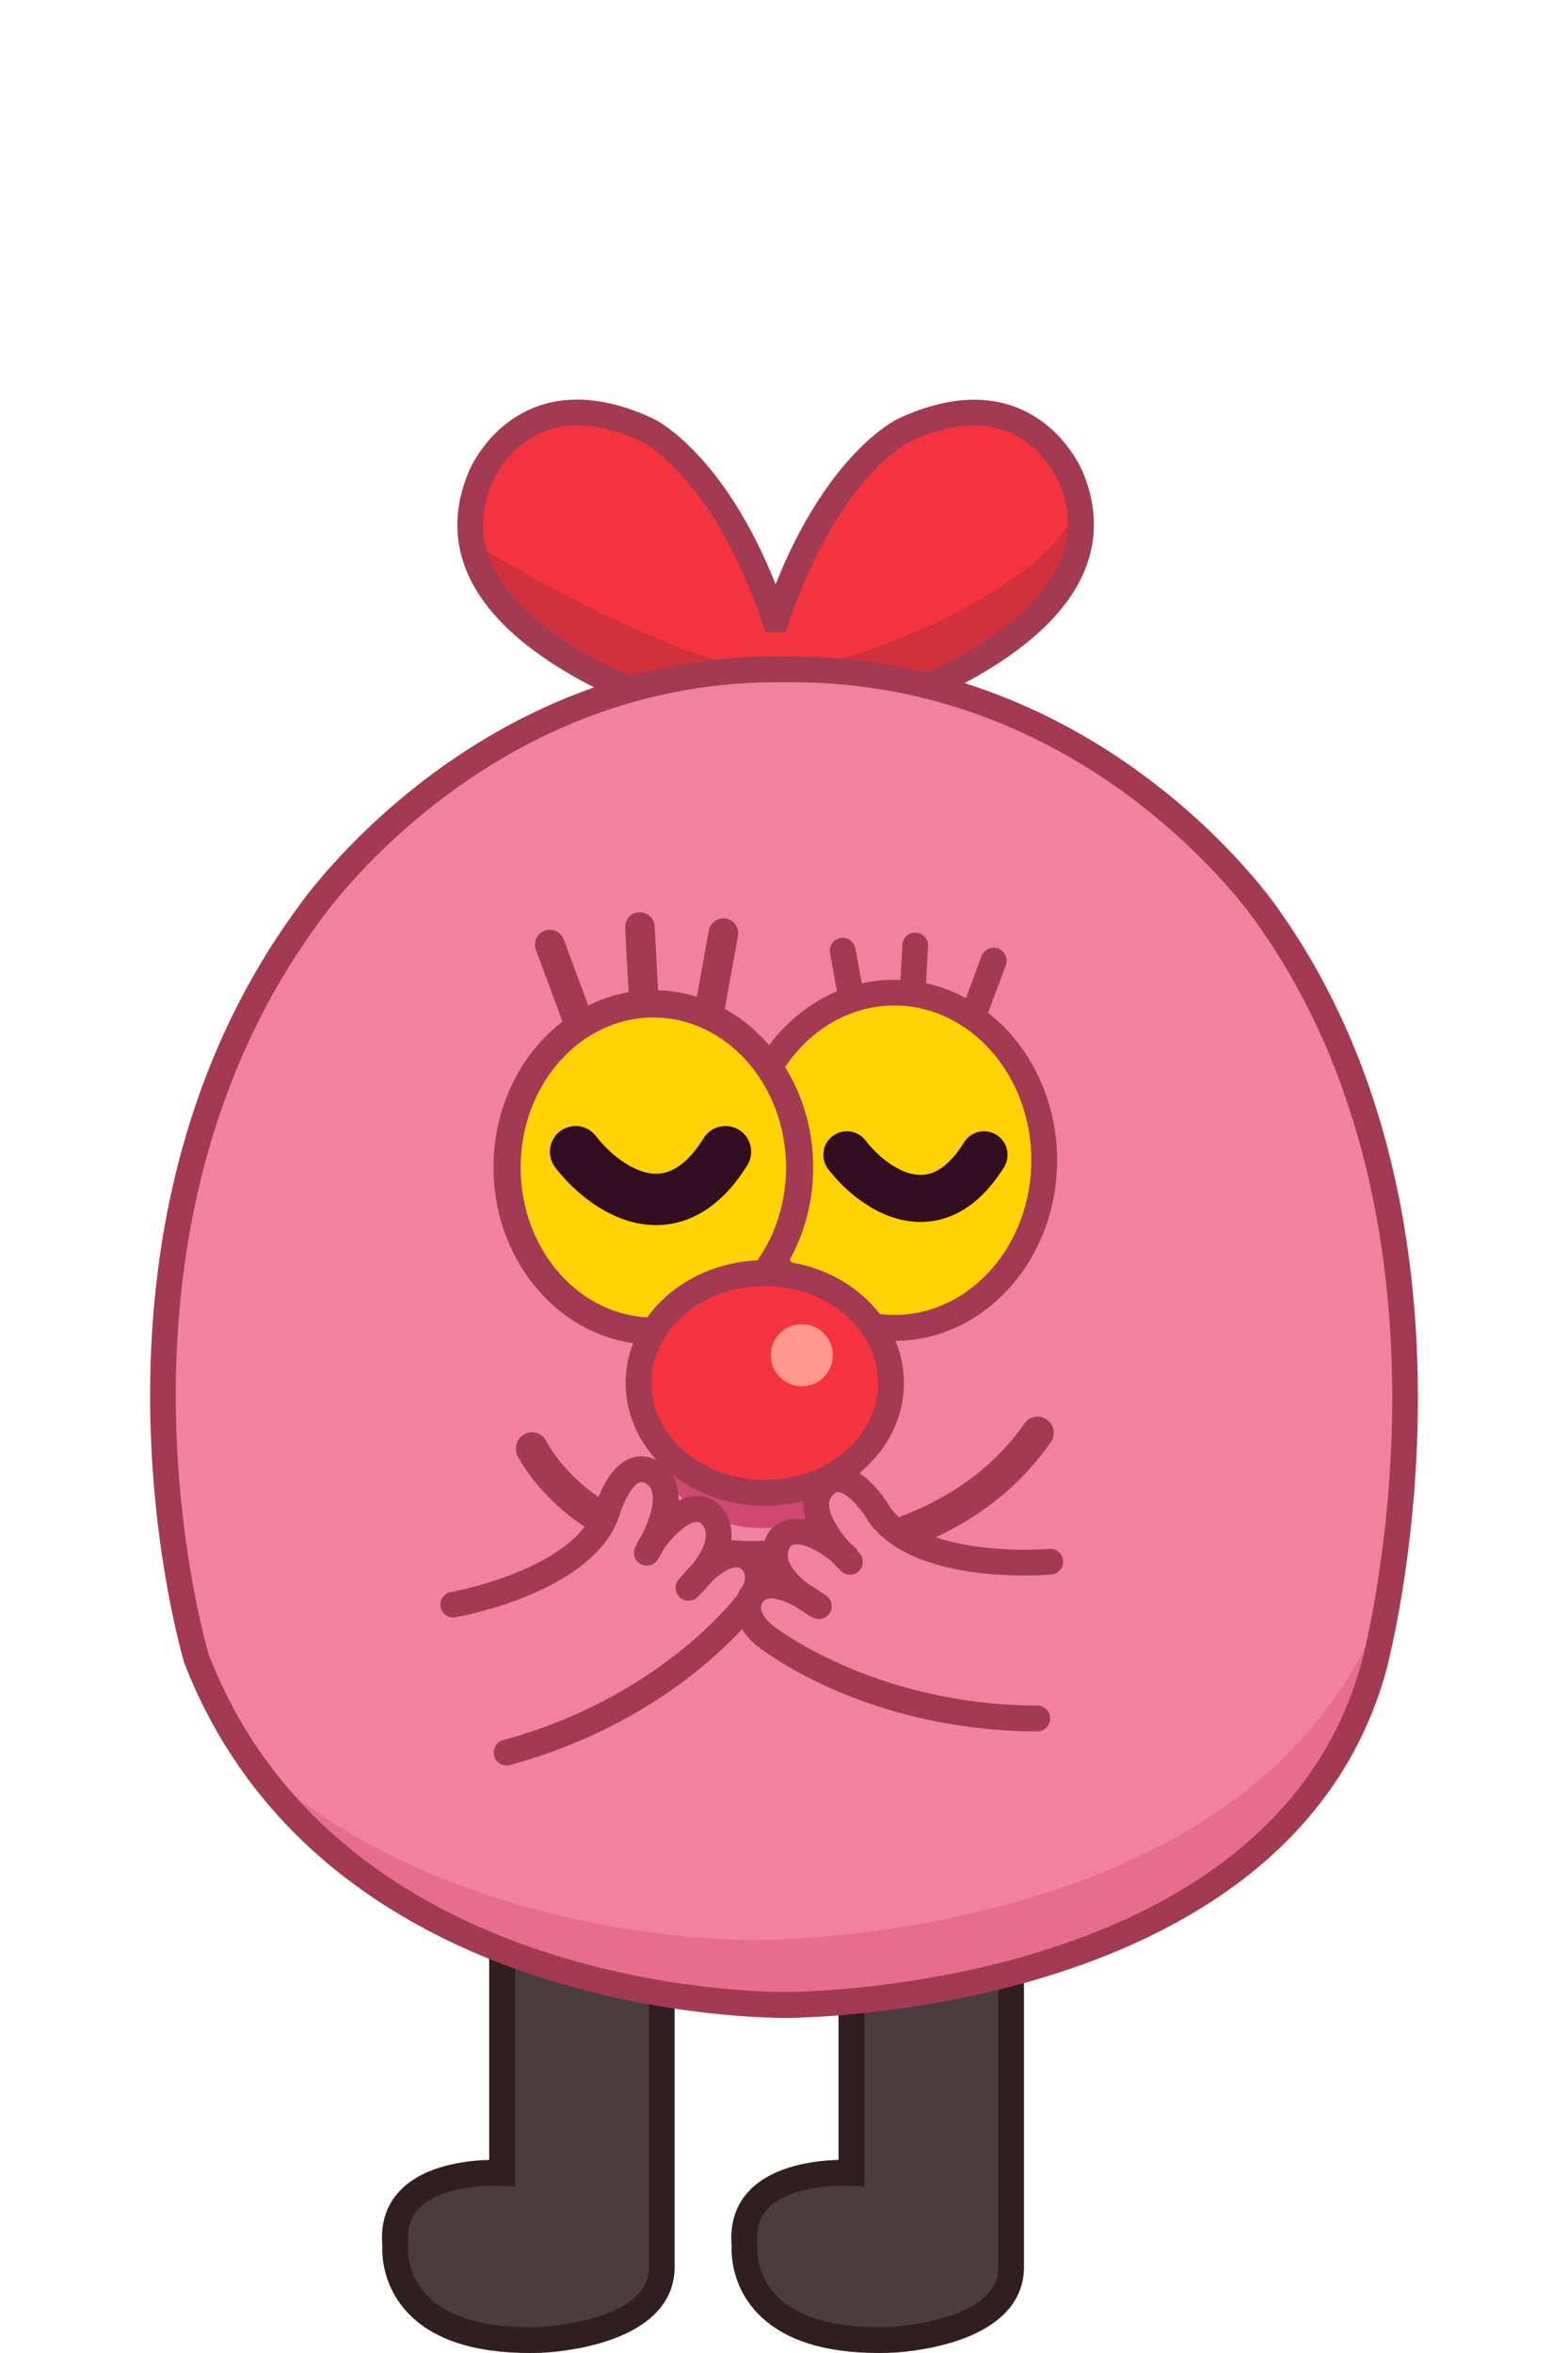 <svg id="eFIcWuqnMTr1" xmlns="http://www.w3.org/2000/svg" xmlns:xlink="http://www.w3.org/1999/xlink" viewBox="0 0 100 150" shape-rendering="geometricPrecision" text-rendering="geometricPrecision" project-id="cf522853fe174547a120df31c9c40fcc" export-id="a91e2861439f428aaab37c51b87b867f" cached="false">
<style><![CDATA[
#eFIcWuqnMTr3_to {animation: eFIcWuqnMTr3_to__to 2000ms linear infinite normal forwards}@keyframes eFIcWuqnMTr3_to__to { 0% {transform: translate(154.908px,268.236px)} 23.333% {transform: translate(154.908px,268.236px);animation-timing-function: cubic-bezier(0.79,0.015,0.165,1)} 40% {transform: translate(154.908px,252.236px);animation-timing-function: cubic-bezier(0.79,0.015,0.165,1)} 50% {transform: translate(154.908px,268.236px)} 100% {transform: translate(154.908px,268.236px)}} #eFIcWuqnMTr5_tr {animation: eFIcWuqnMTr5_tr__tr 2000ms linear infinite normal forwards}@keyframes eFIcWuqnMTr5_tr__tr { 0% {transform: translate(147.933px,301.603px) rotate(0deg)} 23.333% {transform: translate(147.933px,301.603px) rotate(0deg);animation-timing-function: cubic-bezier(0.79,0.015,0.165,1)} 40% {transform: translate(147.933px,301.603px) rotate(37deg);animation-timing-function: cubic-bezier(0.79,0.015,0.165,1)} 50% {transform: translate(147.933px,301.603px) rotate(0deg)} 100% {transform: translate(147.933px,301.603px) rotate(0deg)}} #eFIcWuqnMTr8_tr {animation: eFIcWuqnMTr8_tr__tr 2000ms linear infinite normal forwards}@keyframes eFIcWuqnMTr8_tr__tr { 0% {transform: translate(170.213px,300.872px) rotate(0deg)} 28.333% {transform: translate(170.213px,300.872px) rotate(0deg);animation-timing-function: cubic-bezier(0.79,0.015,0.165,1)} 45% {transform: translate(170.213px,300.872px) rotate(19.45deg);animation-timing-function: cubic-bezier(0.79,0.015,0.165,1)} 55% {transform: translate(170.213px,300.872px) rotate(0deg)} 100% {transform: translate(170.213px,300.872px) rotate(0deg)}} #eFIcWuqnMTr11_to {animation: eFIcWuqnMTr11_to__to 2000ms linear infinite normal forwards}@keyframes eFIcWuqnMTr11_to__to { 0% {transform: translate(154.908px,266.245px)} 23.333% {transform: translate(154.908px,266.245px);animation-timing-function: cubic-bezier(0.79,0.015,0.165,1)} 40% {transform: translate(154.908px,266.245px);animation-timing-function: cubic-bezier(0.79,0.015,0.165,1)} 46.667% {transform: translate(154.908px,279.245px);animation-timing-function: cubic-bezier(0.79,0.015,0.165,1)} 50% {transform: translate(154.908px,266.245px)} 100% {transform: translate(154.908px,266.245px)}} #eFIcWuqnMTr12_ts {animation: eFIcWuqnMTr12_ts__ts 2000ms linear infinite normal forwards}@keyframes eFIcWuqnMTr12_ts__ts { 0% {transform: translate(154.379px,224.332px) scale(1,1)} 23.333% {transform: translate(154.379px,224.332px) scale(1,1);animation-timing-function: cubic-bezier(0.79,0.015,0.165,1)} 40% {transform: translate(154.379px,224.332px) scale(0.56,1.2);animation-timing-function: cubic-bezier(0.79,0.015,0.165,1)} 50% {transform: translate(154.379px,224.332px) scale(1,1)} 100% {transform: translate(154.379px,224.332px) scale(1,1)}} #eFIcWuqnMTr35 {animation: eFIcWuqnMTr35_c_o 2000ms linear infinite normal forwards}@keyframes eFIcWuqnMTr35_c_o { 0% {opacity: 0} 33.333% {opacity: 0} 33.667% {opacity: 1} 41.667% {opacity: 1} 42% {opacity: 0} 50% {opacity: 0} 50.333% {opacity: 1} 58.333% {opacity: 1} 58.667% {opacity: 0} 66.667% {opacity: 0} 67% {opacity: 1} 75% {opacity: 1} 75.333% {opacity: 0} 83.333% {opacity: 0} 83.667% {opacity: 1} 91.667% {opacity: 1} 92% {opacity: 0} 100% {opacity: 0}} #eFIcWuqnMTr43 {animation: eFIcWuqnMTr43_c_o 2000ms linear infinite normal forwards}@keyframes eFIcWuqnMTr43_c_o { 0% {opacity: 0} 33.333% {opacity: 0} 33.667% {opacity: 1} 41.667% {opacity: 1} 42% {opacity: 0} 50% {opacity: 0} 50.333% {opacity: 1} 58.333% {opacity: 1} 58.667% {opacity: 0} 66.667% {opacity: 0} 67% {opacity: 1} 75% {opacity: 1} 75.333% {opacity: 0} 83.333% {opacity: 0} 83.667% {opacity: 1} 91.667% {opacity: 1} 92% {opacity: 0} 100% {opacity: 0}} #eFIcWuqnMTr51_to {animation: eFIcWuqnMTr51_to__to 2000ms linear infinite normal forwards}@keyframes eFIcWuqnMTr51_to__to { 0% {transform: translate(153.682px,269.874px)} 23.333% {transform: translate(153.682px,269.874px);animation-timing-function: cubic-bezier(0.79,0.015,0.165,1)} 40% {transform: translate(153.682px,266.874px);animation-timing-function: cubic-bezier(0.79,0.015,0.165,1)} 50% {transform: translate(153.682px,269.874px)} 100% {transform: translate(153.682px,269.874px)}} #eFIcWuqnMTr56_tr {animation: eFIcWuqnMTr56_tr__tr 2000ms linear infinite normal forwards}@keyframes eFIcWuqnMTr56_tr__tr { 0% {transform: translate(132.997px,283.725px) rotate(0deg)} 40% {transform: translate(132.997px,283.725px) rotate(0deg)} 46.667% {transform: translate(132.997px,283.725px) rotate(-10deg)} 53.333% {transform: translate(132.997px,283.725px) rotate(0deg)} 60% {transform: translate(132.997px,283.725px) rotate(13deg)} 66.667% {transform: translate(132.997px,283.725px) rotate(0deg)} 73.333% {transform: translate(132.997px,283.725px) rotate(13deg)} 80% {transform: translate(132.997px,283.725px) rotate(0deg)} 86.667% {transform: translate(132.997px,283.725px) rotate(13deg)} 93.333% {transform: translate(132.997px,283.725px) rotate(0deg)} 100% {transform: translate(132.997px,283.725px) rotate(13deg)}} #eFIcWuqnMTr61_tr {animation: eFIcWuqnMTr61_tr__tr 2000ms linear infinite normal forwards}@keyframes eFIcWuqnMTr61_tr__tr { 0% {transform: translate(172.707px,282.915px) rotate(0deg)} 40% {transform: translate(172.707px,282.915px) rotate(0deg)} 46.667% {transform: translate(172.707px,282.915px) rotate(13deg)} 53.333% {transform: translate(172.707px,282.915px) rotate(0deg)} 60% {transform: translate(172.707px,282.915px) rotate(13deg)} 66.667% {transform: translate(172.707px,282.915px) rotate(0deg)} 73.333% {transform: translate(172.707px,282.915px) rotate(13deg)} 80% {transform: translate(172.707px,282.915px) rotate(0deg)} 86.667% {transform: translate(172.707px,282.915px) rotate(13deg)} 93.333% {transform: translate(172.707px,282.915px) rotate(0deg)} 100% {transform: translate(172.707px,282.915px) rotate(13deg)}}
]]></style>
<g transform="translate(-104.908-181)"><g id="eFIcWuqnMTr3_to" transform="translate(154.908,268.236)"><g transform="translate(-154.908,-268.236)" clip-path="url(#eFIcWuqnMTr67)"><g><g id="eFIcWuqnMTr5_tr" transform="translate(147.933,301.603) rotate(0)"><g transform="translate(-147.933,-301.603)"><path d="M136.937,301.603v17.92c0,0-7.303-.478-6.818,4.597c0,0-.683,6.32,9.186,6.039c0,0,7.674-.206,7.814-4.531v-22.929l-10.182-1.096Z" fill="#4b3c3f"/><path d="M138.681,331c-3.594,0-6.218-.882-7.822-2.62-1.612-1.755-1.595-3.782-1.571-4.252-.115-1.417.272-2.595,1.16-3.509c1.563-1.607,4.268-1.895,5.658-1.928v-18.003l11.827,1.278v23.67c-.156,5.067-8.265,5.347-8.611,5.355-.214,0-.428.009-.641.009Zm-2.254-10.67c-1.258,0-3.643.247-4.795,1.442-.559.577-.781,1.318-.691,2.274v.082.083c0,.066-.139,1.681,1.16,3.073c1.365,1.458,3.783,2.15,7.188,2.06.066,0,6.909-.289,7.016-3.733v-22.162l-8.537-.923v17.878l-.872-.057c-.123,0-.28-.017-.461-.017h-.008Z" fill="#301e21"/></g></g><g id="eFIcWuqnMTr8_tr" transform="translate(170.213,300.872) rotate(0)"><g transform="translate(-170.213,-300.872)"><path d="M159.209,301.603v17.92c0,0-7.303-.478-6.818,4.597c0,0-.683,6.32,9.186,6.039c0,0,7.674-.206,7.814-4.531v-22.929l-10.182-1.096Z" transform="translate(0 0)" fill="#4b3c3f"/><path d="M160.96,331c-3.594,0-6.217-.882-7.821-2.62-1.612-1.755-1.596-3.782-1.571-4.252-.115-1.417.272-2.595,1.16-3.509c1.562-1.607,4.268-1.895,5.658-1.928v-18.003l11.827,1.278v23.67c-.156,5.067-8.266,5.347-8.611,5.355-.214,0-.428.009-.642.009Zm-2.261-10.67c-1.259,0-3.644.247-4.795,1.442-.559.577-.781,1.318-.691,2.274v.082.083c0,.066-.14,1.681,1.16,3.073c1.365,1.458,3.783,2.15,7.188,2.06.066,0,6.908-.289,7.015-3.733v-22.162l-8.537-.923v17.878l-.872-.057c-.123,0-.279-.017-.46-.017h-.008Z" fill="#301e21"/></g></g><g id="eFIcWuqnMTr11_to" transform="translate(154.908,266.245)"><g transform="translate(-154.908,-266.245)"><g id="eFIcWuqnMTr12_ts" transform="translate(154.379,224.332) scale(1,1)"><g transform="translate(-154.379,-223.332)"><path d="M154.43,219.493c3.331-9.812,8.126-12.07,8.126-12.07c8.027-3.732,10.675,3.04,10.675,3.04c4.704,11.477-18.883,16.602-18.883,16.602l-.255-.107c0,0-23.259-5.018-18.563-16.495c0,0,2.649-6.772,10.676-3.04c0,0,4.795,2.258,8.125,12.07h.099Z" fill="#f5333f"/><path d="M154.063,222.724c-4.523,0-14.324-5.277-18.659-7.916c3.11,8.481,16.397,13.287,27.988,9.612c9.273-2.94,10.46-8.952,9.895-11.591-1.414,4.241-13.57,9.895-19.224,9.895Z" fill="#d1303d"/><path d="M154.274,227.922l-.428-.173c-1.242-.272-15.092-3.485-18.834-10.604-1.159-2.208-1.242-4.564-.246-6.995.041-.107,1.176-2.941,4.169-4.152c2.188-.882,4.746-.651,7.608.675.197.091,4.49,2.2,7.829,10.571c3.34-8.371,7.633-10.472,7.83-10.562c2.862-1.327,5.42-1.558,7.616-.676c2.993,1.203,4.128,4.045,4.178,4.161.978,2.397.896,4.737-.255,6.929-3.866,7.365-18.595,10.636-19.221,10.776l-.246.05Zm-12.551-20.796c-.773,0-1.488.132-2.154.396-2.328.931-3.265,3.221-3.282,3.246-.814,1.994-.757,3.831.173,5.611c3.479,6.616,17.649,9.747,17.789,9.78l.156.049c1.917-.453,14.615-3.666,17.872-9.879.929-1.771.987-3.584.181-5.553-.017-.033-.954-2.323-3.282-3.254-1.752-.692-3.865-.478-6.283.643-.033.016-4.548,2.298-7.698,11.584l-.189.56h-1.275l-.189-.56c-3.183-9.368-7.657-11.568-7.698-11.584-1.497-.692-2.879-1.047-4.129-1.047l.008.008Z" fill="#a23a53"/></g></g><g transform="translate(0 0)"><path d="M155.409,308.82c0,0-29.024.849-37.964-22.072c0,0-8.175-26.579,7.122-47.415c0,0,10.857-16.141,30.702-15.655h-.271c20.083-.247,30.701,15.655,30.701,15.655c14.533,20.325,6.802,48,6.802,48-6.103,21.858-37.643,21.479-37.643,21.479" fill="#f280a1"/><path d="M120.138,292.448c13.003,12.83,33.434,12.23,33.434,12.23l-.597-.009c0,0,33.13.4,40.471-22.295-.524,3.2-1.06,5.12-1.06,5.12-6.103,21.858-37.643,21.479-37.643,21.479l.551.008c0,0-24.119.705-35.156-16.533Z" fill="#e76c90"/><path d="M155.129,309.644c-3.133,0-29.904-.659-38.457-22.599-.107-.33-8.134-27.271,7.229-48.198.091-.14,11.284-16.413,31.294-15.992c20.149-.099,31.08,15.86,31.187,16.025c14.573,20.383,6.99,48.404,6.916,48.684-5.732,20.54-33.481,21.973-37.865,22.072c0,0-.115.008-.296.008h-.008Zm-.716-85.15c-18.652,0-29.056,15.144-29.163,15.3-14.903,20.293-7.098,46.451-7.024,46.707c7.97,20.416,32.75,21.454,36.64,21.487.304,0,30.981.116,36.845-20.877.074-.272,7.443-27.543-6.678-47.3-.115-.173-10.486-15.317-29.583-15.317-.058,0-.124,0-.181,0h-.272c-.197,0-.394,0-.584,0Z" fill="#a23a53"/></g><path d="M152.999,281.294c-11.309,0-14.936-7.184-15.092-7.506-.246-.511-.033-1.129.477-1.376s1.127-.033,1.374.47c.14.28,3.487,6.797,14.409,6.327.181.009,10.774.174,16.07-7.456.321-.469.962-.585,1.431-.255.469.321.584.964.255,1.433-5.938,8.561-17.255,8.355-17.74,8.338-.403.017-.798.025-1.176.025h-.008Z" fill="#a23a53"/><g transform="translate(0 0)"><path d="M163.066,246.081c0,0-.033,0-.049,0-.453-.025-.798-.412-.774-.866l.214-3.987c.025-.453.411-.808.864-.775.452.025.798.412.773.865l-.214,3.988c-.025.437-.386.783-.822.783l.008-.008Z" fill="#a23a53"/><path d="M166.602,247.58c-.099,0-.189-.016-.288-.049-.428-.157-.641-.635-.485-1.063l1.678-4.515c.156-.429.633-.643,1.061-.486.427.156.641.634.485,1.063l-1.678,4.514c-.123.33-.436.536-.773.536Z" fill="#a23a53"/><path d="M159.365,246.385c-.387,0-.74-.28-.806-.675l-.716-3.955c-.082-.445.214-.873.666-.956.445-.082.872.215.954.668l.716,3.954c.082.445-.214.874-.666.956-.05.008-.099.017-.148.017v-.009Z" fill="#a23a53"/><path d="M161.947,265.656c5.278,0,9.557-4.784,9.557-10.686c0-5.901-4.279-10.686-9.557-10.686s-9.557,4.785-9.557,10.686c0,5.902,4.279,10.686,9.557,10.686Z" fill="#ffd200"/><path d="M161.947,266.48c-5.724,0-10.379-5.166-10.379-11.51s4.655-11.51,10.379-11.51s10.379,5.166,10.379,11.51-4.655,11.51-10.379,11.51Zm0-21.38c-4.819,0-8.734,4.424-8.734,9.862s3.923,9.862,8.734,9.862s8.734-4.424,8.734-9.862-3.923-9.862-8.734-9.862Z" fill="#a23a53"/><path d="M1.534,2.195c1.609,2.1,5.612,5.039,8.749,0" transform="translate(157.381 252.421)" fill="none" stroke="#320e23" stroke-width="3" stroke-linecap="round"/></g><g transform="matrix(1.15 0 0 1.15-21.988-38.315)"><path d="M142.513,247.58c-.337,0-.65-.206-.773-.536l-1.678-4.514c-.156-.429.058-.899.486-1.063.427-.157.896.057,1.06.486l1.678,4.515c.157.428-.057.898-.485,1.063-.09.033-.189.049-.288.049Z" transform="translate(0 0.833)" fill="#a23a53"/><path d="M149.75,246.385c-.049,0-.098,0-.148-.016-.444-.083-.74-.511-.666-.956l.716-3.955c.082-.445.51-.749.954-.667s.74.511.666.956l-.716,3.954c-.074.396-.419.676-.806.676v.008Z" transform="translate(0 0.833)" fill="#a23a53"/><path d="M146.049,246.081c-.436,0-.798-.338-.822-.783l-.214-3.988c-.025-.453.321-.84.773-.865.444-.016.839.321.864.775l.213,3.987c.025.453-.32.841-.773.865-.016,0-.033,0-.041,0v.009Z" transform="translate(0 0.833)" fill="#a23a53"/><path d="M146.269,264.567c4.896,0,8.611-4.082,8.611-9.556s-3.068-8.971-7.964-8.971c-4.897,0-8.768,4.247-8.768,9.721s3.225,8.806,8.122,8.806Z" fill="#ffd200"/><path d="M146.584,266.167c-5.338,0-9.688-4.811-9.688-10.735s4.342-10.736,9.688-10.736s9.688,4.812,9.688,10.736-4.342,10.735-9.688,10.735Zm0-19.815c-4.433,0-8.044,4.079-8.044,9.088s3.611,9.088,8.044,9.088s8.043-4.079,8.043-9.088-3.61-9.088-8.043-9.088Z" transform="matrix(.915 0 0 0.915 12.452 21.699)" fill="#a23a53"/><path d="M1.534,2.195c1.609,2.1,5.612,5.039,8.749,0" transform="matrix(.95 0 0 0.95 140.806 252.468)" fill="none" stroke="#320e23" stroke-width="3" stroke-linecap="round"/></g><g id="eFIcWuqnMTr35" transform="translate(0 0)" opacity="0"><path d="M163.066,246.081c0,0-.033,0-.049,0-.453-.025-.798-.412-.774-.866l.214-3.987c.025-.453.411-.808.864-.775.452.025.798.412.773.865l-.214,3.988c-.025.437-.386.783-.822.783l.008-.008Z" fill="#a23a53"/><path d="M166.602,247.58c-.099,0-.189-.016-.288-.049-.428-.157-.641-.635-.485-1.063l1.678-4.515c.156-.429.633-.643,1.061-.486.427.156.641.634.485,1.063l-1.678,4.514c-.123.33-.436.536-.773.536Z" fill="#a23a53"/><path d="M159.365,246.385c-.387,0-.74-.28-.806-.675l-.716-3.955c-.082-.445.214-.873.666-.956.445-.082.872.215.954.668l.716,3.954c.082.445-.214.874-.666.956-.05.008-.099.017-.148.017v-.009Z" fill="#a23a53"/><path d="M161.947,265.656c5.278,0,9.557-4.784,9.557-10.686c0-5.901-4.279-10.686-9.557-10.686s-9.557,4.785-9.557,10.686c0,5.902,4.279,10.686,9.557,10.686Z" fill="#ffd200"/><path d="M166.298,261.965c2.812,0,5.091-3.264,5.091-7.291s-2.279-7.292-5.091-7.292-5.091,3.265-5.091,7.292s2.279,7.291,5.091,7.291Z" fill="#4c1e27"/><circle r="1.979" transform="translate(166.785 251.56)" fill="#fff"/><path d="M161.947,266.48c-5.724,0-10.379-5.166-10.379-11.51s4.655-11.51,10.379-11.51s10.379,5.166,10.379,11.51-4.655,11.51-10.379,11.51Zm0-21.38c-4.819,0-8.734,4.424-8.734,9.862s3.923,9.862,8.734,9.862s8.734-4.424,8.734-9.862-3.923-9.862-8.734-9.862Z" fill="#a23a53"/></g><g id="eFIcWuqnMTr43" transform="matrix(1.15 0 0 1.15-21.988-38.315)" opacity="0"><path d="M142.513,247.58c-.337,0-.65-.206-.773-.536l-1.678-4.514c-.156-.429.058-.899.486-1.063.427-.157.896.057,1.06.486l1.678,4.515c.157.428-.057.898-.485,1.063-.09.033-.189.049-.288.049Z" transform="translate(0 0.833)" fill="#a23a53"/><path d="M149.75,246.385c-.049,0-.098,0-.148-.016-.444-.083-.74-.511-.666-.956l.716-3.955c.082-.445.51-.749.954-.667s.74.511.666.956l-.716,3.954c-.074.396-.419.676-.806.676v.008Z" transform="translate(0 0.833)" fill="#a23a53"/><path d="M146.049,246.081c-.436,0-.798-.338-.822-.783l-.214-3.988c-.025-.453.321-.84.773-.865.444-.016.839.321.864.775l.213,3.987c.025.453-.32.841-.773.865-.016,0-.033,0-.041,0v.009Z" transform="translate(0 0.833)" fill="#a23a53"/><path d="M146.269,264.567c4.896,0,8.611-4.082,8.611-9.556s-3.068-8.971-7.964-8.971c-4.897,0-8.768,4.247-8.768,9.721s3.225,8.806,8.122,8.806Z" fill="#ffd200"/><path d="M150.326,262.641c2.753,0,4.984-3.195,4.984-7.135c0-3.941-2.231-7.135-4.984-7.135-2.752,0-4.984,3.194-4.984,7.135c0,3.94,2.232,7.135,4.984,7.135Z" fill="#4c1e27"/><circle r="1.979" transform="translate(150.388 251.56)" fill="#fff"/><path d="M146.584,266.167c-5.338,0-9.688-4.811-9.688-10.735s4.342-10.736,9.688-10.736s9.688,4.812,9.688,10.736-4.342,10.735-9.688,10.735Zm0-19.815c-4.433,0-8.044,4.079-8.044,9.088s3.611,9.088,8.044,9.088s8.043-4.079,8.043-9.088-3.61-9.088-8.043-9.088Z" transform="matrix(.915 0 0 0.915 12.452 21.699)" fill="#a23a53"/></g><g id="eFIcWuqnMTr51_to" transform="translate(153.682,269.874)"><g transform="translate(-153.682,-269.874)"><path d="M153.498,278.417c3.747,0,6.785-2.532,6.785-5.654c0-3.123-3.038-5.655-6.785-5.655s-6.785,2.532-6.785,5.655c0,3.122,3.038,5.654,6.785,5.654Z" fill="#d04871"/><path d="M153.682,276.178c4.446,0,8.051-3.14,8.051-7.012s-3.605-7.011-8.051-7.011c-4.447,0-8.052,3.139-8.052,7.011s3.605,7.012,8.052,7.012Z" fill="#f5333f"/><path d="M153.682,276.993c-4.894,0-8.874-3.51-8.874-7.827s3.98-7.835,8.874-7.835c4.893,0,8.874,3.51,8.874,7.835c0,4.326-3.981,7.827-8.874,7.827Zm0-14.014c-3.989,0-7.23,2.776-7.23,6.187s3.241,6.179,7.23,6.179s7.229-2.776,7.229-6.179-3.24-6.187-7.229-6.187Z" fill="#a23a53"/><circle r="1.979" transform="translate(156.042 267.391)" fill="#ff998d"/></g></g><g id="eFIcWuqnMTr56_tr" transform="translate(132.997,283.725) rotate(0)"><g transform="translate(-132.997,-283.725)"><path d="M144.419,275.323c-3.034,8.658-10.582,7.674-11.06,8.088l3.553,9.304c4.107-1.053,6.609-2.452,11.417-5.553c6.011-3.875,4.621-7.021,3.73-7.084-.714-.051-2.301,1.27-3.006,1.937.295-.367,1.007-1.308,1.496-2.134.611-1.032.4-1.854-.702-2.739-.882-.707-2.465.632-3.146,1.39.113-.32.377-1.264.534-2.471.197-1.51-2.478-1.7-2.816-.738Z" fill="#f280a1"/><path d="M148.085,275.686c.317,1.184-.086,2.765-1.212,4.71-.227.393-.728.527-1.122.3-.393-.226-.527-.727-.3-1.12c1.329-2.297,1.139-3.293.992-3.62-.172-.388-.535-.47-.579-.475-.507-.077-1.201,1.216-1.465,2.172-1.612,4.842-10.071,6.377-10.436,6.449-.448.078-.869-.218-.954-.664-.077-.448.218-.876.666-.953c2.182-.389,8.073-2.087,9.139-5.301.096-.341,1.075-3.66,3.307-3.321.132.015,1.239.23,1.783,1.369.072.143.123.3.165.458l.016-.004Z" fill="#a23a53"/><path d="M151.47,278.134c.034.127.065.272.079.422.139,1.282-.593,2.721-2.16,4.257-.325.317-.846.312-1.163-.012s-.312-.845.012-1.161c1.54-1.511,1.715-2.452,1.678-2.877-.031-.4-.264-.635-.349-.698-.729-.299-2.016,1.136-2.545,1.993-.238.388-.751.508-1.133.261-.388-.236-.508-.749-.261-1.13.246-.39,2.444-3.772,4.754-2.568.141.081.839.55,1.096,1.511l-.008.002Z" fill="#a23a53"/><path d="M153.974,280.92c.206.77.011,1.632-.58,2.548-.228.325-5.199,7.115-15.961,10.049-.438.118-.89-.136-1.009-.581-.117-.437.137-.888.583-1.007c10.205-2.786,14.988-9.321,15.039-9.386.3-.472.431-.873.35-1.209-.064-.238-.268-.362-.268-.362-.657-.352-2.027.934-2.58,1.67-.278.364-.788.433-1.153.156-.364-.277-.432-.787-.154-1.151.252-.331,2.55-3.246,4.646-2.139.069.033.845.446,1.106,1.39l.005.015-.024.007Z" fill="#a23a53"/></g></g><g id="eFIcWuqnMTr61_tr" transform="translate(172.707,282.915) rotate(0)"><g transform="translate(-172.707,-282.915)"><path d="M159.434,275.59c.566.848,4.241,3.957,4.806,4.24l2.828,4.806c-.566,1.885-3.054,5.202-8.482,3.393-6.785-2.262-6.219-5.654-5.371-5.937.678-.226,2.544.66,3.392,1.131-.377-.283-1.3-1.018-1.979-1.696-.848-.849-.848-1.697,0-2.828.679-.904,2.545,0,3.393.566-.189-.283-.679-1.131-1.131-2.262-.565-1.413,1.979-2.262,2.544-1.413Z" fill="#f280a1"/><path d="M159.434,275.59c5.089,7.633,12.157,4.806,12.722,5.088l-1.131,9.895c-4.24,0-7.011-.735-12.439-2.544-6.785-2.262-6.219-5.654-5.371-5.937.678-.226,2.544.66,3.392,1.131-.377-.283-1.3-1.018-1.979-1.696-.848-.849-.848-1.697,0-2.828.679-.904,2.545,0,3.393.566-.189-.283-.679-1.131-1.131-2.262-.565-1.413,1.979-2.262,2.544-1.413Z" fill="#f280a1"/><path d="M156.135,276.901c0-.165.016-.329.041-.486.231-1.25,1.253-1.735,1.368-1.784c2.076-.905,3.88,2.039,4.086,2.385c1.838,2.788,7.976,2.911,10.184,2.722.453-.041.857.296.89.748.041.461-.297.847-.75.889-.363.033-8.939.732-11.724-3.488-.528-.888-1.533-1.957-2.019-1.743-.016.008-.346.189-.412.6-.057.346.017,1.366,1.895,3.241.322.32.322.839,0,1.159-.321.321-.84.321-1.161,0-1.591-1.587-2.39-3.01-2.39-4.235l-.008-.008Z" fill="#a23a53"/><path d="M153.498,280.133c0-.995.552-1.62.626-1.703c1.97-1.809,4.969.889,5.298,1.201.33.313.346.831.041,1.16-.304.329-.832.345-1.161.041-.742-.691-2.348-1.744-2.975-1.267-.066.091-.23.371-.156.765.074.42.486,1.283,2.364,2.344.396.222.536.724.314,1.119-.223.395-.726.534-1.121.312-1.92-1.077-2.991-2.27-3.188-3.544-.025-.148-.033-.288-.033-.428h-.009Z" fill="#a23a53"/><path d="M151.801,283.48v-.016c0-.987.643-1.579.717-1.645c1.722-1.596,4.696.617,5.026.88.363.279.42.798.148,1.151-.28.362-.799.428-1.153.148-.75-.575-2.373-1.455-2.908-.954c0,0-.206.173-.182.453c0,.304.247.69.684,1.085.033.025,6.377,5.099,16.923,5.149.453,0,.824.37.824.822s-.371.823-.824.823c-11.164-.05-17.714-5.33-17.994-5.552-.84-.765-1.252-1.538-1.252-2.344h-.009Z" fill="#a23a53"/></g></g></g></g></g><clipPath id="eFIcWuqnMTr67"><rect width="80.854" height="125.521" rx="0" ry="0" transform="matrix(1 0 0 1.138 114.484 195.479)" fill="#fff"/></clipPath></g></g></g></svg>
